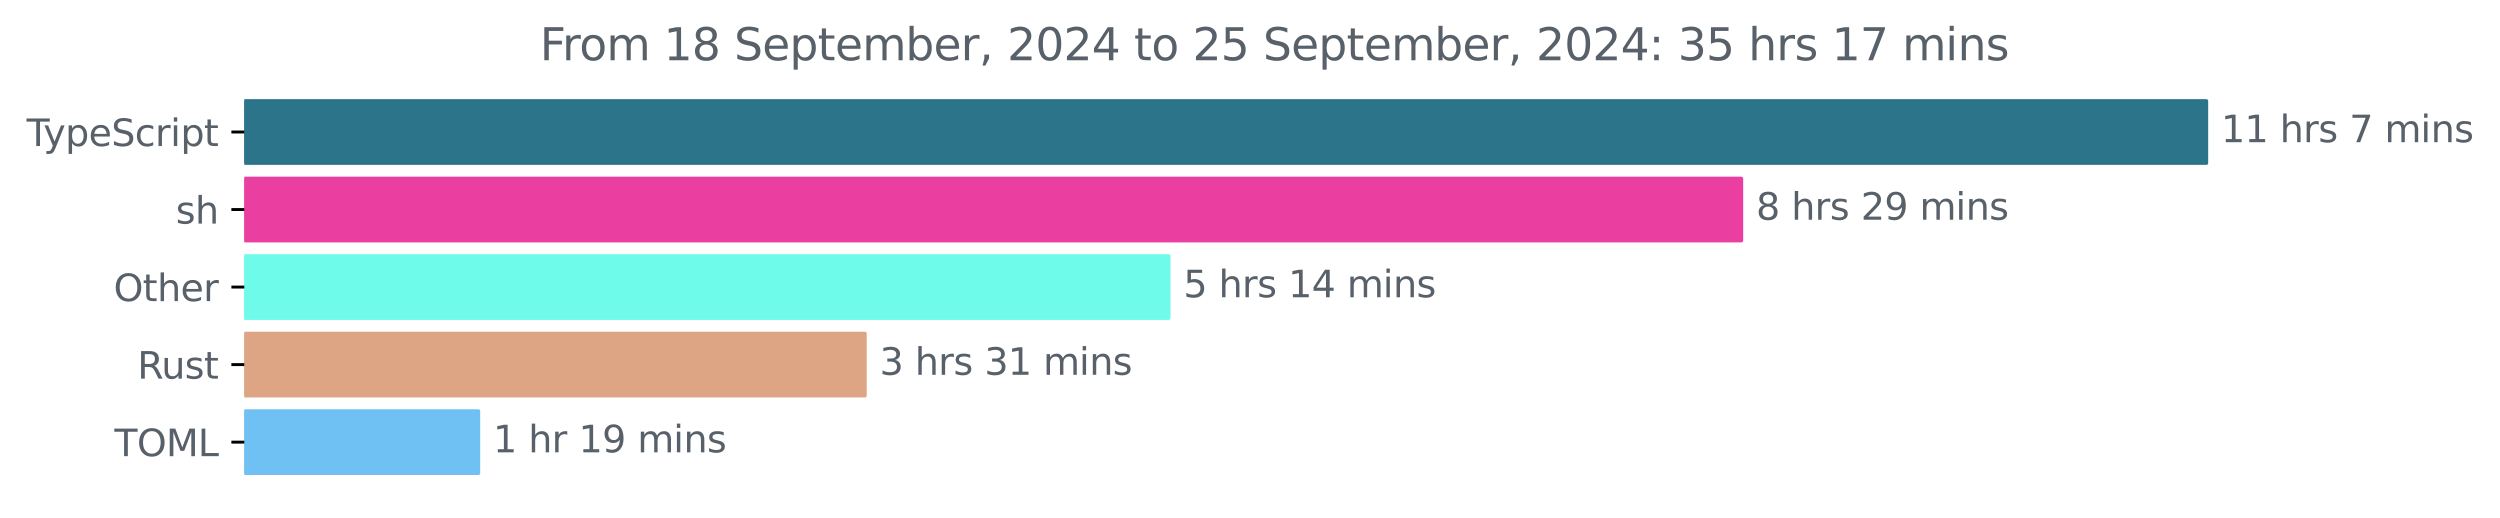<?xml version="1.0" encoding="utf-8" standalone="no"?>
<!DOCTYPE svg PUBLIC "-//W3C//DTD SVG 1.1//EN"
  "http://www.w3.org/Graphics/SVG/1.1/DTD/svg11.dtd">
<svg xmlns:xlink="http://www.w3.org/1999/xlink" width="677.144pt" height="140.398pt" viewBox="0 0 677.144 140.398" xmlns="http://www.w3.org/2000/svg" version="1.1">
 <defs>
  <style type="text/css">*{stroke-linejoin: round; stroke-linecap: butt}</style>
 </defs>
 <g id="figure_1">
  <g id="patch_1">
   <path d="M -0 140.398 
L 677.144 140.398 
L 677.144 0 
L -0 0 
L -0 140.398 
z
" style="fill: none"/>
  </g>
  <g id="axes_1">
   <g id="patch_2">
    <path d="M 66.17 27.358 
L 597.599 27.358 
L 597.599 44.158 
L 66.17 44.158 
z
" clip-path="url(#pd752fd412a)" style="fill: #2b7489; stroke: #2b7489; stroke-linejoin: miter"/>
   </g>
   <g id="patch_3">
    <path d="M 66.17 48.358 
L 471.654 48.358 
L 471.654 65.158 
L 66.17 65.158 
z
" clip-path="url(#pd752fd412a)" style="fill: #ea3ea0; stroke: #ea3ea0; stroke-linejoin: miter"/>
   </g>
   <g id="patch_4">
    <path d="M 66.17 69.358 
L 316.542 69.358 
L 316.542 86.158 
L 66.17 86.158 
z
" clip-path="url(#pd752fd412a)" style="fill: #6efbe9; stroke: #6efbe9; stroke-linejoin: miter"/>
   </g>
   <g id="patch_5">
    <path d="M 66.17 90.358 
L 234.265 90.358 
L 234.265 107.158 
L 66.17 107.158 
z
" clip-path="url(#pd752fd412a)" style="fill: #dea584; stroke: #dea584; stroke-linejoin: miter"/>
   </g>
   <g id="patch_6">
    <path d="M 66.17 111.358 
L 129.564 111.358 
L 129.564 128.158 
L 66.17 128.158 
z
" clip-path="url(#pd752fd412a)" style="fill: #6ec1f2; stroke: #6ec1f2; stroke-linejoin: miter"/>
   </g>
   <g id="matplotlib.axis_1"/>
   <g id="matplotlib.axis_2">
    <g id="ytick_1">
     <g id="line2d_1">
      <defs>
       <path id="mce96183c8c" d="M 0 0 
L -3.5 0 
" style="stroke: #000000; stroke-width: 0.8"/>
      </defs>
      <g>
       <use xlink:href="#mce96183c8c" x="66.17" y="35.758" style="stroke: #000000; stroke-width: 0.8"/>
      </g>
     </g>
     <g id="text_1">
      <!-- TypeScript -->
      <g style="fill: #586069" transform="translate(7.2 39.557) scale(0.1 -0.1)">
       <defs>
        <path id="DejaVuSans-54" d="M -19 4666 
L 3928 4666 
L 3928 4134 
L 2272 4134 
L 2272 0 
L 1638 0 
L 1638 4134 
L -19 4134 
L -19 4666 
z
" transform="scale(0.016)"/>
        <path id="DejaVuSans-79" d="M 2059 -325 
Q 1816 -950 1584 -1140 
Q 1353 -1331 966 -1331 
L 506 -1331 
L 506 -850 
L 844 -850 
Q 1081 -850 1212 -737 
Q 1344 -625 1503 -206 
L 1606 56 
L 191 3500 
L 800 3500 
L 1894 763 
L 2988 3500 
L 3597 3500 
L 2059 -325 
z
" transform="scale(0.016)"/>
        <path id="DejaVuSans-70" d="M 1159 525 
L 1159 -1331 
L 581 -1331 
L 581 3500 
L 1159 3500 
L 1159 2969 
Q 1341 3281 1617 3432 
Q 1894 3584 2278 3584 
Q 2916 3584 3314 3078 
Q 3713 2572 3713 1747 
Q 3713 922 3314 415 
Q 2916 -91 2278 -91 
Q 1894 -91 1617 61 
Q 1341 213 1159 525 
z
M 3116 1747 
Q 3116 2381 2855 2742 
Q 2594 3103 2138 3103 
Q 1681 3103 1420 2742 
Q 1159 2381 1159 1747 
Q 1159 1113 1420 752 
Q 1681 391 2138 391 
Q 2594 391 2855 752 
Q 3116 1113 3116 1747 
z
" transform="scale(0.016)"/>
        <path id="DejaVuSans-65" d="M 3597 1894 
L 3597 1613 
L 953 1613 
Q 991 1019 1311 708 
Q 1631 397 2203 397 
Q 2534 397 2845 478 
Q 3156 559 3463 722 
L 3463 178 
Q 3153 47 2828 -22 
Q 2503 -91 2169 -91 
Q 1331 -91 842 396 
Q 353 884 353 1716 
Q 353 2575 817 3079 
Q 1281 3584 2069 3584 
Q 2775 3584 3186 3129 
Q 3597 2675 3597 1894 
z
M 3022 2063 
Q 3016 2534 2758 2815 
Q 2500 3097 2075 3097 
Q 1594 3097 1305 2825 
Q 1016 2553 972 2059 
L 3022 2063 
z
" transform="scale(0.016)"/>
        <path id="DejaVuSans-53" d="M 3425 4513 
L 3425 3897 
Q 3066 4069 2747 4153 
Q 2428 4238 2131 4238 
Q 1616 4238 1336 4038 
Q 1056 3838 1056 3469 
Q 1056 3159 1242 3001 
Q 1428 2844 1947 2747 
L 2328 2669 
Q 3034 2534 3370 2195 
Q 3706 1856 3706 1288 
Q 3706 609 3251 259 
Q 2797 -91 1919 -91 
Q 1588 -91 1214 -16 
Q 841 59 441 206 
L 441 856 
Q 825 641 1194 531 
Q 1563 422 1919 422 
Q 2459 422 2753 634 
Q 3047 847 3047 1241 
Q 3047 1584 2836 1778 
Q 2625 1972 2144 2069 
L 1759 2144 
Q 1053 2284 737 2584 
Q 422 2884 422 3419 
Q 422 4038 858 4394 
Q 1294 4750 2059 4750 
Q 2388 4750 2728 4690 
Q 3069 4631 3425 4513 
z
" transform="scale(0.016)"/>
        <path id="DejaVuSans-63" d="M 3122 3366 
L 3122 2828 
Q 2878 2963 2633 3030 
Q 2388 3097 2138 3097 
Q 1578 3097 1268 2742 
Q 959 2388 959 1747 
Q 959 1106 1268 751 
Q 1578 397 2138 397 
Q 2388 397 2633 464 
Q 2878 531 3122 666 
L 3122 134 
Q 2881 22 2623 -34 
Q 2366 -91 2075 -91 
Q 1284 -91 818 406 
Q 353 903 353 1747 
Q 353 2603 823 3093 
Q 1294 3584 2113 3584 
Q 2378 3584 2631 3529 
Q 2884 3475 3122 3366 
z
" transform="scale(0.016)"/>
        <path id="DejaVuSans-72" d="M 2631 2963 
Q 2534 3019 2420 3045 
Q 2306 3072 2169 3072 
Q 1681 3072 1420 2755 
Q 1159 2438 1159 1844 
L 1159 0 
L 581 0 
L 581 3500 
L 1159 3500 
L 1159 2956 
Q 1341 3275 1631 3429 
Q 1922 3584 2338 3584 
Q 2397 3584 2469 3576 
Q 2541 3569 2628 3553 
L 2631 2963 
z
" transform="scale(0.016)"/>
        <path id="DejaVuSans-69" d="M 603 3500 
L 1178 3500 
L 1178 0 
L 603 0 
L 603 3500 
z
M 603 4863 
L 1178 4863 
L 1178 4134 
L 603 4134 
L 603 4863 
z
" transform="scale(0.016)"/>
        <path id="DejaVuSans-74" d="M 1172 4494 
L 1172 3500 
L 2356 3500 
L 2356 3053 
L 1172 3053 
L 1172 1153 
Q 1172 725 1289 603 
Q 1406 481 1766 481 
L 2356 481 
L 2356 0 
L 1766 0 
Q 1100 0 847 248 
Q 594 497 594 1153 
L 594 3053 
L 172 3053 
L 172 3500 
L 594 3500 
L 594 4494 
L 1172 4494 
z
" transform="scale(0.016)"/>
       </defs>
       <use xlink:href="#DejaVuSans-54"/>
       <use xlink:href="#DejaVuSans-79" x="45.459"/>
       <use xlink:href="#DejaVuSans-70" x="104.639"/>
       <use xlink:href="#DejaVuSans-65" x="168.115"/>
       <use xlink:href="#DejaVuSans-53" x="229.639"/>
       <use xlink:href="#DejaVuSans-63" x="293.115"/>
       <use xlink:href="#DejaVuSans-72" x="348.096"/>
       <use xlink:href="#DejaVuSans-69" x="389.209"/>
       <use xlink:href="#DejaVuSans-70" x="416.992"/>
       <use xlink:href="#DejaVuSans-74" x="480.469"/>
      </g>
     </g>
    </g>
    <g id="ytick_2">
     <g id="line2d_2">
      <g>
       <use xlink:href="#mce96183c8c" x="66.17" y="56.758" style="stroke: #000000; stroke-width: 0.8"/>
      </g>
     </g>
     <g id="text_2">
      <!-- sh -->
      <g style="fill: #586069" transform="translate(47.623 60.557) scale(0.1 -0.1)">
       <defs>
        <path id="DejaVuSans-73" d="M 2834 3397 
L 2834 2853 
Q 2591 2978 2328 3040 
Q 2066 3103 1784 3103 
Q 1356 3103 1142 2972 
Q 928 2841 928 2578 
Q 928 2378 1081 2264 
Q 1234 2150 1697 2047 
L 1894 2003 
Q 2506 1872 2764 1633 
Q 3022 1394 3022 966 
Q 3022 478 2636 193 
Q 2250 -91 1575 -91 
Q 1294 -91 989 -36 
Q 684 19 347 128 
L 347 722 
Q 666 556 975 473 
Q 1284 391 1588 391 
Q 1994 391 2212 530 
Q 2431 669 2431 922 
Q 2431 1156 2273 1281 
Q 2116 1406 1581 1522 
L 1381 1569 
Q 847 1681 609 1914 
Q 372 2147 372 2553 
Q 372 3047 722 3315 
Q 1072 3584 1716 3584 
Q 2034 3584 2315 3537 
Q 2597 3491 2834 3397 
z
" transform="scale(0.016)"/>
        <path id="DejaVuSans-68" d="M 3513 2113 
L 3513 0 
L 2938 0 
L 2938 2094 
Q 2938 2591 2744 2837 
Q 2550 3084 2163 3084 
Q 1697 3084 1428 2787 
Q 1159 2491 1159 1978 
L 1159 0 
L 581 0 
L 581 4863 
L 1159 4863 
L 1159 2956 
Q 1366 3272 1645 3428 
Q 1925 3584 2291 3584 
Q 2894 3584 3203 3211 
Q 3513 2838 3513 2113 
z
" transform="scale(0.016)"/>
       </defs>
       <use xlink:href="#DejaVuSans-73"/>
       <use xlink:href="#DejaVuSans-68" x="52.1"/>
      </g>
     </g>
    </g>
    <g id="ytick_3">
     <g id="line2d_3">
      <g>
       <use xlink:href="#mce96183c8c" x="66.17" y="77.758" style="stroke: #000000; stroke-width: 0.8"/>
      </g>
     </g>
     <g id="text_3">
      <!-- Other -->
      <g style="fill: #586069" transform="translate(30.777 81.557) scale(0.1 -0.1)">
       <defs>
        <path id="DejaVuSans-4f" d="M 2522 4238 
Q 1834 4238 1429 3725 
Q 1025 3213 1025 2328 
Q 1025 1447 1429 934 
Q 1834 422 2522 422 
Q 3209 422 3611 934 
Q 4013 1447 4013 2328 
Q 4013 3213 3611 3725 
Q 3209 4238 2522 4238 
z
M 2522 4750 
Q 3503 4750 4090 4092 
Q 4678 3434 4678 2328 
Q 4678 1225 4090 567 
Q 3503 -91 2522 -91 
Q 1538 -91 948 565 
Q 359 1222 359 2328 
Q 359 3434 948 4092 
Q 1538 4750 2522 4750 
z
" transform="scale(0.016)"/>
       </defs>
       <use xlink:href="#DejaVuSans-4f"/>
       <use xlink:href="#DejaVuSans-74" x="78.711"/>
       <use xlink:href="#DejaVuSans-68" x="117.92"/>
       <use xlink:href="#DejaVuSans-65" x="181.299"/>
       <use xlink:href="#DejaVuSans-72" x="242.822"/>
      </g>
     </g>
    </g>
    <g id="ytick_4">
     <g id="line2d_4">
      <g>
       <use xlink:href="#mce96183c8c" x="66.17" y="98.758" style="stroke: #000000; stroke-width: 0.8"/>
      </g>
     </g>
     <g id="text_4">
      <!-- Rust -->
      <g style="fill: #586069" transform="translate(37.205 102.557) scale(0.1 -0.1)">
       <defs>
        <path id="DejaVuSans-52" d="M 2841 2188 
Q 3044 2119 3236 1894 
Q 3428 1669 3622 1275 
L 4263 0 
L 3584 0 
L 2988 1197 
Q 2756 1666 2539 1819 
Q 2322 1972 1947 1972 
L 1259 1972 
L 1259 0 
L 628 0 
L 628 4666 
L 2053 4666 
Q 2853 4666 3247 4331 
Q 3641 3997 3641 3322 
Q 3641 2881 3436 2590 
Q 3231 2300 2841 2188 
z
M 1259 4147 
L 1259 2491 
L 2053 2491 
Q 2509 2491 2742 2702 
Q 2975 2913 2975 3322 
Q 2975 3731 2742 3939 
Q 2509 4147 2053 4147 
L 1259 4147 
z
" transform="scale(0.016)"/>
        <path id="DejaVuSans-75" d="M 544 1381 
L 544 3500 
L 1119 3500 
L 1119 1403 
Q 1119 906 1312 657 
Q 1506 409 1894 409 
Q 2359 409 2629 706 
Q 2900 1003 2900 1516 
L 2900 3500 
L 3475 3500 
L 3475 0 
L 2900 0 
L 2900 538 
Q 2691 219 2414 64 
Q 2138 -91 1772 -91 
Q 1169 -91 856 284 
Q 544 659 544 1381 
z
M 1991 3584 
L 1991 3584 
z
" transform="scale(0.016)"/>
       </defs>
       <use xlink:href="#DejaVuSans-52"/>
       <use xlink:href="#DejaVuSans-75" x="64.982"/>
       <use xlink:href="#DejaVuSans-73" x="128.361"/>
       <use xlink:href="#DejaVuSans-74" x="180.461"/>
      </g>
     </g>
    </g>
    <g id="ytick_5">
     <g id="line2d_5">
      <g>
       <use xlink:href="#mce96183c8c" x="66.17" y="119.758" style="stroke: #000000; stroke-width: 0.8"/>
      </g>
     </g>
     <g id="text_5">
      <!-- TOML -->
      <g style="fill: #586069" transform="translate(30.991 123.557) scale(0.1 -0.1)">
       <defs>
        <path id="DejaVuSans-4d" d="M 628 4666 
L 1569 4666 
L 2759 1491 
L 3956 4666 
L 4897 4666 
L 4897 0 
L 4281 0 
L 4281 4097 
L 3078 897 
L 2444 897 
L 1241 4097 
L 1241 0 
L 628 0 
L 628 4666 
z
" transform="scale(0.016)"/>
        <path id="DejaVuSans-4c" d="M 628 4666 
L 1259 4666 
L 1259 531 
L 3531 531 
L 3531 0 
L 628 0 
L 628 4666 
z
" transform="scale(0.016)"/>
       </defs>
       <use xlink:href="#DejaVuSans-54"/>
       <use xlink:href="#DejaVuSans-4f" x="61.084"/>
       <use xlink:href="#DejaVuSans-4d" x="139.795"/>
       <use xlink:href="#DejaVuSans-4c" x="226.074"/>
      </g>
     </g>
    </g>
   </g>
   <g id="text_6">
    <!-- 11 hrs 7 mins -->
    <g style="fill: #586069" transform="translate(601.599 38.517) scale(0.1 -0.1)">
     <defs>
      <path id="DejaVuSans-31" d="M 794 531 
L 1825 531 
L 1825 4091 
L 703 3866 
L 703 4441 
L 1819 4666 
L 2450 4666 
L 2450 531 
L 3481 531 
L 3481 0 
L 794 0 
L 794 531 
z
" transform="scale(0.016)"/>
      <path id="DejaVuSans-20" transform="scale(0.016)"/>
      <path id="DejaVuSans-37" d="M 525 4666 
L 3525 4666 
L 3525 4397 
L 1831 0 
L 1172 0 
L 2766 4134 
L 525 4134 
L 525 4666 
z
" transform="scale(0.016)"/>
      <path id="DejaVuSans-6d" d="M 3328 2828 
Q 3544 3216 3844 3400 
Q 4144 3584 4550 3584 
Q 5097 3584 5394 3201 
Q 5691 2819 5691 2113 
L 5691 0 
L 5113 0 
L 5113 2094 
Q 5113 2597 4934 2840 
Q 4756 3084 4391 3084 
Q 3944 3084 3684 2787 
Q 3425 2491 3425 1978 
L 3425 0 
L 2847 0 
L 2847 2094 
Q 2847 2600 2669 2842 
Q 2491 3084 2119 3084 
Q 1678 3084 1418 2786 
Q 1159 2488 1159 1978 
L 1159 0 
L 581 0 
L 581 3500 
L 1159 3500 
L 1159 2956 
Q 1356 3278 1631 3431 
Q 1906 3584 2284 3584 
Q 2666 3584 2933 3390 
Q 3200 3197 3328 2828 
z
" transform="scale(0.016)"/>
      <path id="DejaVuSans-6e" d="M 3513 2113 
L 3513 0 
L 2938 0 
L 2938 2094 
Q 2938 2591 2744 2837 
Q 2550 3084 2163 3084 
Q 1697 3084 1428 2787 
Q 1159 2491 1159 1978 
L 1159 0 
L 581 0 
L 581 3500 
L 1159 3500 
L 1159 2956 
Q 1366 3272 1645 3428 
Q 1925 3584 2291 3584 
Q 2894 3584 3203 3211 
Q 3513 2838 3513 2113 
z
" transform="scale(0.016)"/>
     </defs>
     <use xlink:href="#DejaVuSans-31"/>
     <use xlink:href="#DejaVuSans-31" x="63.623"/>
     <use xlink:href="#DejaVuSans-20" x="127.246"/>
     <use xlink:href="#DejaVuSans-68" x="159.033"/>
     <use xlink:href="#DejaVuSans-72" x="222.412"/>
     <use xlink:href="#DejaVuSans-73" x="263.525"/>
     <use xlink:href="#DejaVuSans-20" x="315.625"/>
     <use xlink:href="#DejaVuSans-37" x="347.412"/>
     <use xlink:href="#DejaVuSans-20" x="411.035"/>
     <use xlink:href="#DejaVuSans-6d" x="442.822"/>
     <use xlink:href="#DejaVuSans-69" x="540.234"/>
     <use xlink:href="#DejaVuSans-6e" x="568.018"/>
     <use xlink:href="#DejaVuSans-73" x="631.396"/>
    </g>
   </g>
   <g id="text_7">
    <!-- 8 hrs 29 mins -->
    <g style="fill: #586069" transform="translate(475.654 59.517) scale(0.1 -0.1)">
     <defs>
      <path id="DejaVuSans-38" d="M 2034 2216 
Q 1584 2216 1326 1975 
Q 1069 1734 1069 1313 
Q 1069 891 1326 650 
Q 1584 409 2034 409 
Q 2484 409 2743 651 
Q 3003 894 3003 1313 
Q 3003 1734 2745 1975 
Q 2488 2216 2034 2216 
z
M 1403 2484 
Q 997 2584 770 2862 
Q 544 3141 544 3541 
Q 544 4100 942 4425 
Q 1341 4750 2034 4750 
Q 2731 4750 3128 4425 
Q 3525 4100 3525 3541 
Q 3525 3141 3298 2862 
Q 3072 2584 2669 2484 
Q 3125 2378 3379 2068 
Q 3634 1759 3634 1313 
Q 3634 634 3220 271 
Q 2806 -91 2034 -91 
Q 1263 -91 848 271 
Q 434 634 434 1313 
Q 434 1759 690 2068 
Q 947 2378 1403 2484 
z
M 1172 3481 
Q 1172 3119 1398 2916 
Q 1625 2713 2034 2713 
Q 2441 2713 2670 2916 
Q 2900 3119 2900 3481 
Q 2900 3844 2670 4047 
Q 2441 4250 2034 4250 
Q 1625 4250 1398 4047 
Q 1172 3844 1172 3481 
z
" transform="scale(0.016)"/>
      <path id="DejaVuSans-32" d="M 1228 531 
L 3431 531 
L 3431 0 
L 469 0 
L 469 531 
Q 828 903 1448 1529 
Q 2069 2156 2228 2338 
Q 2531 2678 2651 2914 
Q 2772 3150 2772 3378 
Q 2772 3750 2511 3984 
Q 2250 4219 1831 4219 
Q 1534 4219 1204 4116 
Q 875 4013 500 3803 
L 500 4441 
Q 881 4594 1212 4672 
Q 1544 4750 1819 4750 
Q 2544 4750 2975 4387 
Q 3406 4025 3406 3419 
Q 3406 3131 3298 2873 
Q 3191 2616 2906 2266 
Q 2828 2175 2409 1742 
Q 1991 1309 1228 531 
z
" transform="scale(0.016)"/>
      <path id="DejaVuSans-39" d="M 703 97 
L 703 672 
Q 941 559 1184 500 
Q 1428 441 1663 441 
Q 2288 441 2617 861 
Q 2947 1281 2994 2138 
Q 2813 1869 2534 1725 
Q 2256 1581 1919 1581 
Q 1219 1581 811 2004 
Q 403 2428 403 3163 
Q 403 3881 828 4315 
Q 1253 4750 1959 4750 
Q 2769 4750 3195 4129 
Q 3622 3509 3622 2328 
Q 3622 1225 3098 567 
Q 2575 -91 1691 -91 
Q 1453 -91 1209 -44 
Q 966 3 703 97 
z
M 1959 2075 
Q 2384 2075 2632 2365 
Q 2881 2656 2881 3163 
Q 2881 3666 2632 3958 
Q 2384 4250 1959 4250 
Q 1534 4250 1286 3958 
Q 1038 3666 1038 3163 
Q 1038 2656 1286 2365 
Q 1534 2075 1959 2075 
z
" transform="scale(0.016)"/>
     </defs>
     <use xlink:href="#DejaVuSans-38"/>
     <use xlink:href="#DejaVuSans-20" x="63.623"/>
     <use xlink:href="#DejaVuSans-68" x="95.41"/>
     <use xlink:href="#DejaVuSans-72" x="158.789"/>
     <use xlink:href="#DejaVuSans-73" x="199.902"/>
     <use xlink:href="#DejaVuSans-20" x="252.002"/>
     <use xlink:href="#DejaVuSans-32" x="283.789"/>
     <use xlink:href="#DejaVuSans-39" x="347.412"/>
     <use xlink:href="#DejaVuSans-20" x="411.035"/>
     <use xlink:href="#DejaVuSans-6d" x="442.822"/>
     <use xlink:href="#DejaVuSans-69" x="540.234"/>
     <use xlink:href="#DejaVuSans-6e" x="568.018"/>
     <use xlink:href="#DejaVuSans-73" x="631.396"/>
    </g>
   </g>
   <g id="text_8">
    <!-- 5 hrs 14 mins -->
    <g style="fill: #586069" transform="translate(320.542 80.517) scale(0.1 -0.1)">
     <defs>
      <path id="DejaVuSans-35" d="M 691 4666 
L 3169 4666 
L 3169 4134 
L 1269 4134 
L 1269 2991 
Q 1406 3038 1543 3061 
Q 1681 3084 1819 3084 
Q 2600 3084 3056 2656 
Q 3513 2228 3513 1497 
Q 3513 744 3044 326 
Q 2575 -91 1722 -91 
Q 1428 -91 1123 -41 
Q 819 9 494 109 
L 494 744 
Q 775 591 1075 516 
Q 1375 441 1709 441 
Q 2250 441 2565 725 
Q 2881 1009 2881 1497 
Q 2881 1984 2565 2268 
Q 2250 2553 1709 2553 
Q 1456 2553 1204 2497 
Q 953 2441 691 2322 
L 691 4666 
z
" transform="scale(0.016)"/>
      <path id="DejaVuSans-34" d="M 2419 4116 
L 825 1625 
L 2419 1625 
L 2419 4116 
z
M 2253 4666 
L 3047 4666 
L 3047 1625 
L 3713 1625 
L 3713 1100 
L 3047 1100 
L 3047 0 
L 2419 0 
L 2419 1100 
L 313 1100 
L 313 1709 
L 2253 4666 
z
" transform="scale(0.016)"/>
     </defs>
     <use xlink:href="#DejaVuSans-35"/>
     <use xlink:href="#DejaVuSans-20" x="63.623"/>
     <use xlink:href="#DejaVuSans-68" x="95.41"/>
     <use xlink:href="#DejaVuSans-72" x="158.789"/>
     <use xlink:href="#DejaVuSans-73" x="199.902"/>
     <use xlink:href="#DejaVuSans-20" x="252.002"/>
     <use xlink:href="#DejaVuSans-31" x="283.789"/>
     <use xlink:href="#DejaVuSans-34" x="347.412"/>
     <use xlink:href="#DejaVuSans-20" x="411.035"/>
     <use xlink:href="#DejaVuSans-6d" x="442.822"/>
     <use xlink:href="#DejaVuSans-69" x="540.234"/>
     <use xlink:href="#DejaVuSans-6e" x="568.018"/>
     <use xlink:href="#DejaVuSans-73" x="631.396"/>
    </g>
   </g>
   <g id="text_9">
    <!-- 3 hrs 31 mins -->
    <g style="fill: #586069" transform="translate(238.265 101.517) scale(0.1 -0.1)">
     <defs>
      <path id="DejaVuSans-33" d="M 2597 2516 
Q 3050 2419 3304 2112 
Q 3559 1806 3559 1356 
Q 3559 666 3084 287 
Q 2609 -91 1734 -91 
Q 1441 -91 1130 -33 
Q 819 25 488 141 
L 488 750 
Q 750 597 1062 519 
Q 1375 441 1716 441 
Q 2309 441 2620 675 
Q 2931 909 2931 1356 
Q 2931 1769 2642 2001 
Q 2353 2234 1838 2234 
L 1294 2234 
L 1294 2753 
L 1863 2753 
Q 2328 2753 2575 2939 
Q 2822 3125 2822 3475 
Q 2822 3834 2567 4026 
Q 2313 4219 1838 4219 
Q 1578 4219 1281 4162 
Q 984 4106 628 3988 
L 628 4550 
Q 988 4650 1302 4700 
Q 1616 4750 1894 4750 
Q 2613 4750 3031 4423 
Q 3450 4097 3450 3541 
Q 3450 3153 3228 2886 
Q 3006 2619 2597 2516 
z
" transform="scale(0.016)"/>
     </defs>
     <use xlink:href="#DejaVuSans-33"/>
     <use xlink:href="#DejaVuSans-20" x="63.623"/>
     <use xlink:href="#DejaVuSans-68" x="95.41"/>
     <use xlink:href="#DejaVuSans-72" x="158.789"/>
     <use xlink:href="#DejaVuSans-73" x="199.902"/>
     <use xlink:href="#DejaVuSans-20" x="252.002"/>
     <use xlink:href="#DejaVuSans-33" x="283.789"/>
     <use xlink:href="#DejaVuSans-31" x="347.412"/>
     <use xlink:href="#DejaVuSans-20" x="411.035"/>
     <use xlink:href="#DejaVuSans-6d" x="442.822"/>
     <use xlink:href="#DejaVuSans-69" x="540.234"/>
     <use xlink:href="#DejaVuSans-6e" x="568.018"/>
     <use xlink:href="#DejaVuSans-73" x="631.396"/>
    </g>
   </g>
   <g id="text_10">
    <!-- 1 hr 19 mins -->
    <g style="fill: #586069" transform="translate(133.564 122.517) scale(0.1 -0.1)">
     <use xlink:href="#DejaVuSans-31"/>
     <use xlink:href="#DejaVuSans-20" x="63.623"/>
     <use xlink:href="#DejaVuSans-68" x="95.41"/>
     <use xlink:href="#DejaVuSans-72" x="158.789"/>
     <use xlink:href="#DejaVuSans-20" x="199.902"/>
     <use xlink:href="#DejaVuSans-31" x="231.689"/>
     <use xlink:href="#DejaVuSans-39" x="295.312"/>
     <use xlink:href="#DejaVuSans-20" x="358.936"/>
     <use xlink:href="#DejaVuSans-6d" x="390.723"/>
     <use xlink:href="#DejaVuSans-69" x="488.135"/>
     <use xlink:href="#DejaVuSans-6e" x="515.918"/>
     <use xlink:href="#DejaVuSans-73" x="579.297"/>
    </g>
   </g>
   <g id="text_11">
    <!-- From 18 September, 2024 to 25 September, 2024: 35 hrs 17 mins -->
    <g style="fill: #586069" transform="translate(146.227 16.318) scale(0.12 -0.12)">
     <defs>
      <path id="DejaVuSans-46" d="M 628 4666 
L 3309 4666 
L 3309 4134 
L 1259 4134 
L 1259 2759 
L 3109 2759 
L 3109 2228 
L 1259 2228 
L 1259 0 
L 628 0 
L 628 4666 
z
" transform="scale(0.016)"/>
      <path id="DejaVuSans-6f" d="M 1959 3097 
Q 1497 3097 1228 2736 
Q 959 2375 959 1747 
Q 959 1119 1226 758 
Q 1494 397 1959 397 
Q 2419 397 2687 759 
Q 2956 1122 2956 1747 
Q 2956 2369 2687 2733 
Q 2419 3097 1959 3097 
z
M 1959 3584 
Q 2709 3584 3137 3096 
Q 3566 2609 3566 1747 
Q 3566 888 3137 398 
Q 2709 -91 1959 -91 
Q 1206 -91 779 398 
Q 353 888 353 1747 
Q 353 2609 779 3096 
Q 1206 3584 1959 3584 
z
" transform="scale(0.016)"/>
      <path id="DejaVuSans-62" d="M 3116 1747 
Q 3116 2381 2855 2742 
Q 2594 3103 2138 3103 
Q 1681 3103 1420 2742 
Q 1159 2381 1159 1747 
Q 1159 1113 1420 752 
Q 1681 391 2138 391 
Q 2594 391 2855 752 
Q 3116 1113 3116 1747 
z
M 1159 2969 
Q 1341 3281 1617 3432 
Q 1894 3584 2278 3584 
Q 2916 3584 3314 3078 
Q 3713 2572 3713 1747 
Q 3713 922 3314 415 
Q 2916 -91 2278 -91 
Q 1894 -91 1617 61 
Q 1341 213 1159 525 
L 1159 0 
L 581 0 
L 581 4863 
L 1159 4863 
L 1159 2969 
z
" transform="scale(0.016)"/>
      <path id="DejaVuSans-2c" d="M 750 794 
L 1409 794 
L 1409 256 
L 897 -744 
L 494 -744 
L 750 256 
L 750 794 
z
" transform="scale(0.016)"/>
      <path id="DejaVuSans-30" d="M 2034 4250 
Q 1547 4250 1301 3770 
Q 1056 3291 1056 2328 
Q 1056 1369 1301 889 
Q 1547 409 2034 409 
Q 2525 409 2770 889 
Q 3016 1369 3016 2328 
Q 3016 3291 2770 3770 
Q 2525 4250 2034 4250 
z
M 2034 4750 
Q 2819 4750 3233 4129 
Q 3647 3509 3647 2328 
Q 3647 1150 3233 529 
Q 2819 -91 2034 -91 
Q 1250 -91 836 529 
Q 422 1150 422 2328 
Q 422 3509 836 4129 
Q 1250 4750 2034 4750 
z
" transform="scale(0.016)"/>
      <path id="DejaVuSans-3a" d="M 750 794 
L 1409 794 
L 1409 0 
L 750 0 
L 750 794 
z
M 750 3309 
L 1409 3309 
L 1409 2516 
L 750 2516 
L 750 3309 
z
" transform="scale(0.016)"/>
     </defs>
     <use xlink:href="#DejaVuSans-46"/>
     <use xlink:href="#DejaVuSans-72" x="50.27"/>
     <use xlink:href="#DejaVuSans-6f" x="89.133"/>
     <use xlink:href="#DejaVuSans-6d" x="150.314"/>
     <use xlink:href="#DejaVuSans-20" x="247.727"/>
     <use xlink:href="#DejaVuSans-31" x="279.514"/>
     <use xlink:href="#DejaVuSans-38" x="343.137"/>
     <use xlink:href="#DejaVuSans-20" x="406.76"/>
     <use xlink:href="#DejaVuSans-53" x="438.547"/>
     <use xlink:href="#DejaVuSans-65" x="502.023"/>
     <use xlink:href="#DejaVuSans-70" x="563.547"/>
     <use xlink:href="#DejaVuSans-74" x="627.023"/>
     <use xlink:href="#DejaVuSans-65" x="666.232"/>
     <use xlink:href="#DejaVuSans-6d" x="727.756"/>
     <use xlink:href="#DejaVuSans-62" x="825.168"/>
     <use xlink:href="#DejaVuSans-65" x="888.645"/>
     <use xlink:href="#DejaVuSans-72" x="950.168"/>
     <use xlink:href="#DejaVuSans-2c" x="991.281"/>
     <use xlink:href="#DejaVuSans-20" x="1023.068"/>
     <use xlink:href="#DejaVuSans-32" x="1054.855"/>
     <use xlink:href="#DejaVuSans-30" x="1118.479"/>
     <use xlink:href="#DejaVuSans-32" x="1182.102"/>
     <use xlink:href="#DejaVuSans-34" x="1245.725"/>
     <use xlink:href="#DejaVuSans-20" x="1309.348"/>
     <use xlink:href="#DejaVuSans-74" x="1341.135"/>
     <use xlink:href="#DejaVuSans-6f" x="1380.344"/>
     <use xlink:href="#DejaVuSans-20" x="1441.525"/>
     <use xlink:href="#DejaVuSans-32" x="1473.312"/>
     <use xlink:href="#DejaVuSans-35" x="1536.936"/>
     <use xlink:href="#DejaVuSans-20" x="1600.559"/>
     <use xlink:href="#DejaVuSans-53" x="1632.346"/>
     <use xlink:href="#DejaVuSans-65" x="1695.822"/>
     <use xlink:href="#DejaVuSans-70" x="1757.346"/>
     <use xlink:href="#DejaVuSans-74" x="1820.822"/>
     <use xlink:href="#DejaVuSans-65" x="1860.031"/>
     <use xlink:href="#DejaVuSans-6d" x="1921.555"/>
     <use xlink:href="#DejaVuSans-62" x="2018.967"/>
     <use xlink:href="#DejaVuSans-65" x="2082.443"/>
     <use xlink:href="#DejaVuSans-72" x="2143.967"/>
     <use xlink:href="#DejaVuSans-2c" x="2185.08"/>
     <use xlink:href="#DejaVuSans-20" x="2216.867"/>
     <use xlink:href="#DejaVuSans-32" x="2248.654"/>
     <use xlink:href="#DejaVuSans-30" x="2312.277"/>
     <use xlink:href="#DejaVuSans-32" x="2375.9"/>
     <use xlink:href="#DejaVuSans-34" x="2439.523"/>
     <use xlink:href="#DejaVuSans-3a" x="2503.146"/>
     <use xlink:href="#DejaVuSans-20" x="2536.838"/>
     <use xlink:href="#DejaVuSans-33" x="2568.625"/>
     <use xlink:href="#DejaVuSans-35" x="2632.248"/>
     <use xlink:href="#DejaVuSans-20" x="2695.871"/>
     <use xlink:href="#DejaVuSans-68" x="2727.658"/>
     <use xlink:href="#DejaVuSans-72" x="2791.037"/>
     <use xlink:href="#DejaVuSans-73" x="2832.15"/>
     <use xlink:href="#DejaVuSans-20" x="2884.25"/>
     <use xlink:href="#DejaVuSans-31" x="2916.037"/>
     <use xlink:href="#DejaVuSans-37" x="2979.66"/>
     <use xlink:href="#DejaVuSans-20" x="3043.283"/>
     <use xlink:href="#DejaVuSans-6d" x="3075.07"/>
     <use xlink:href="#DejaVuSans-69" x="3172.482"/>
     <use xlink:href="#DejaVuSans-6e" x="3200.266"/>
     <use xlink:href="#DejaVuSans-73" x="3263.645"/>
    </g>
   </g>
  </g>
 </g>
 <defs>
  <clipPath id="pd752fd412a">
   <rect x="66.17" y="22.318" width="558" height="110.88"/>
  </clipPath>
 </defs>
</svg>
